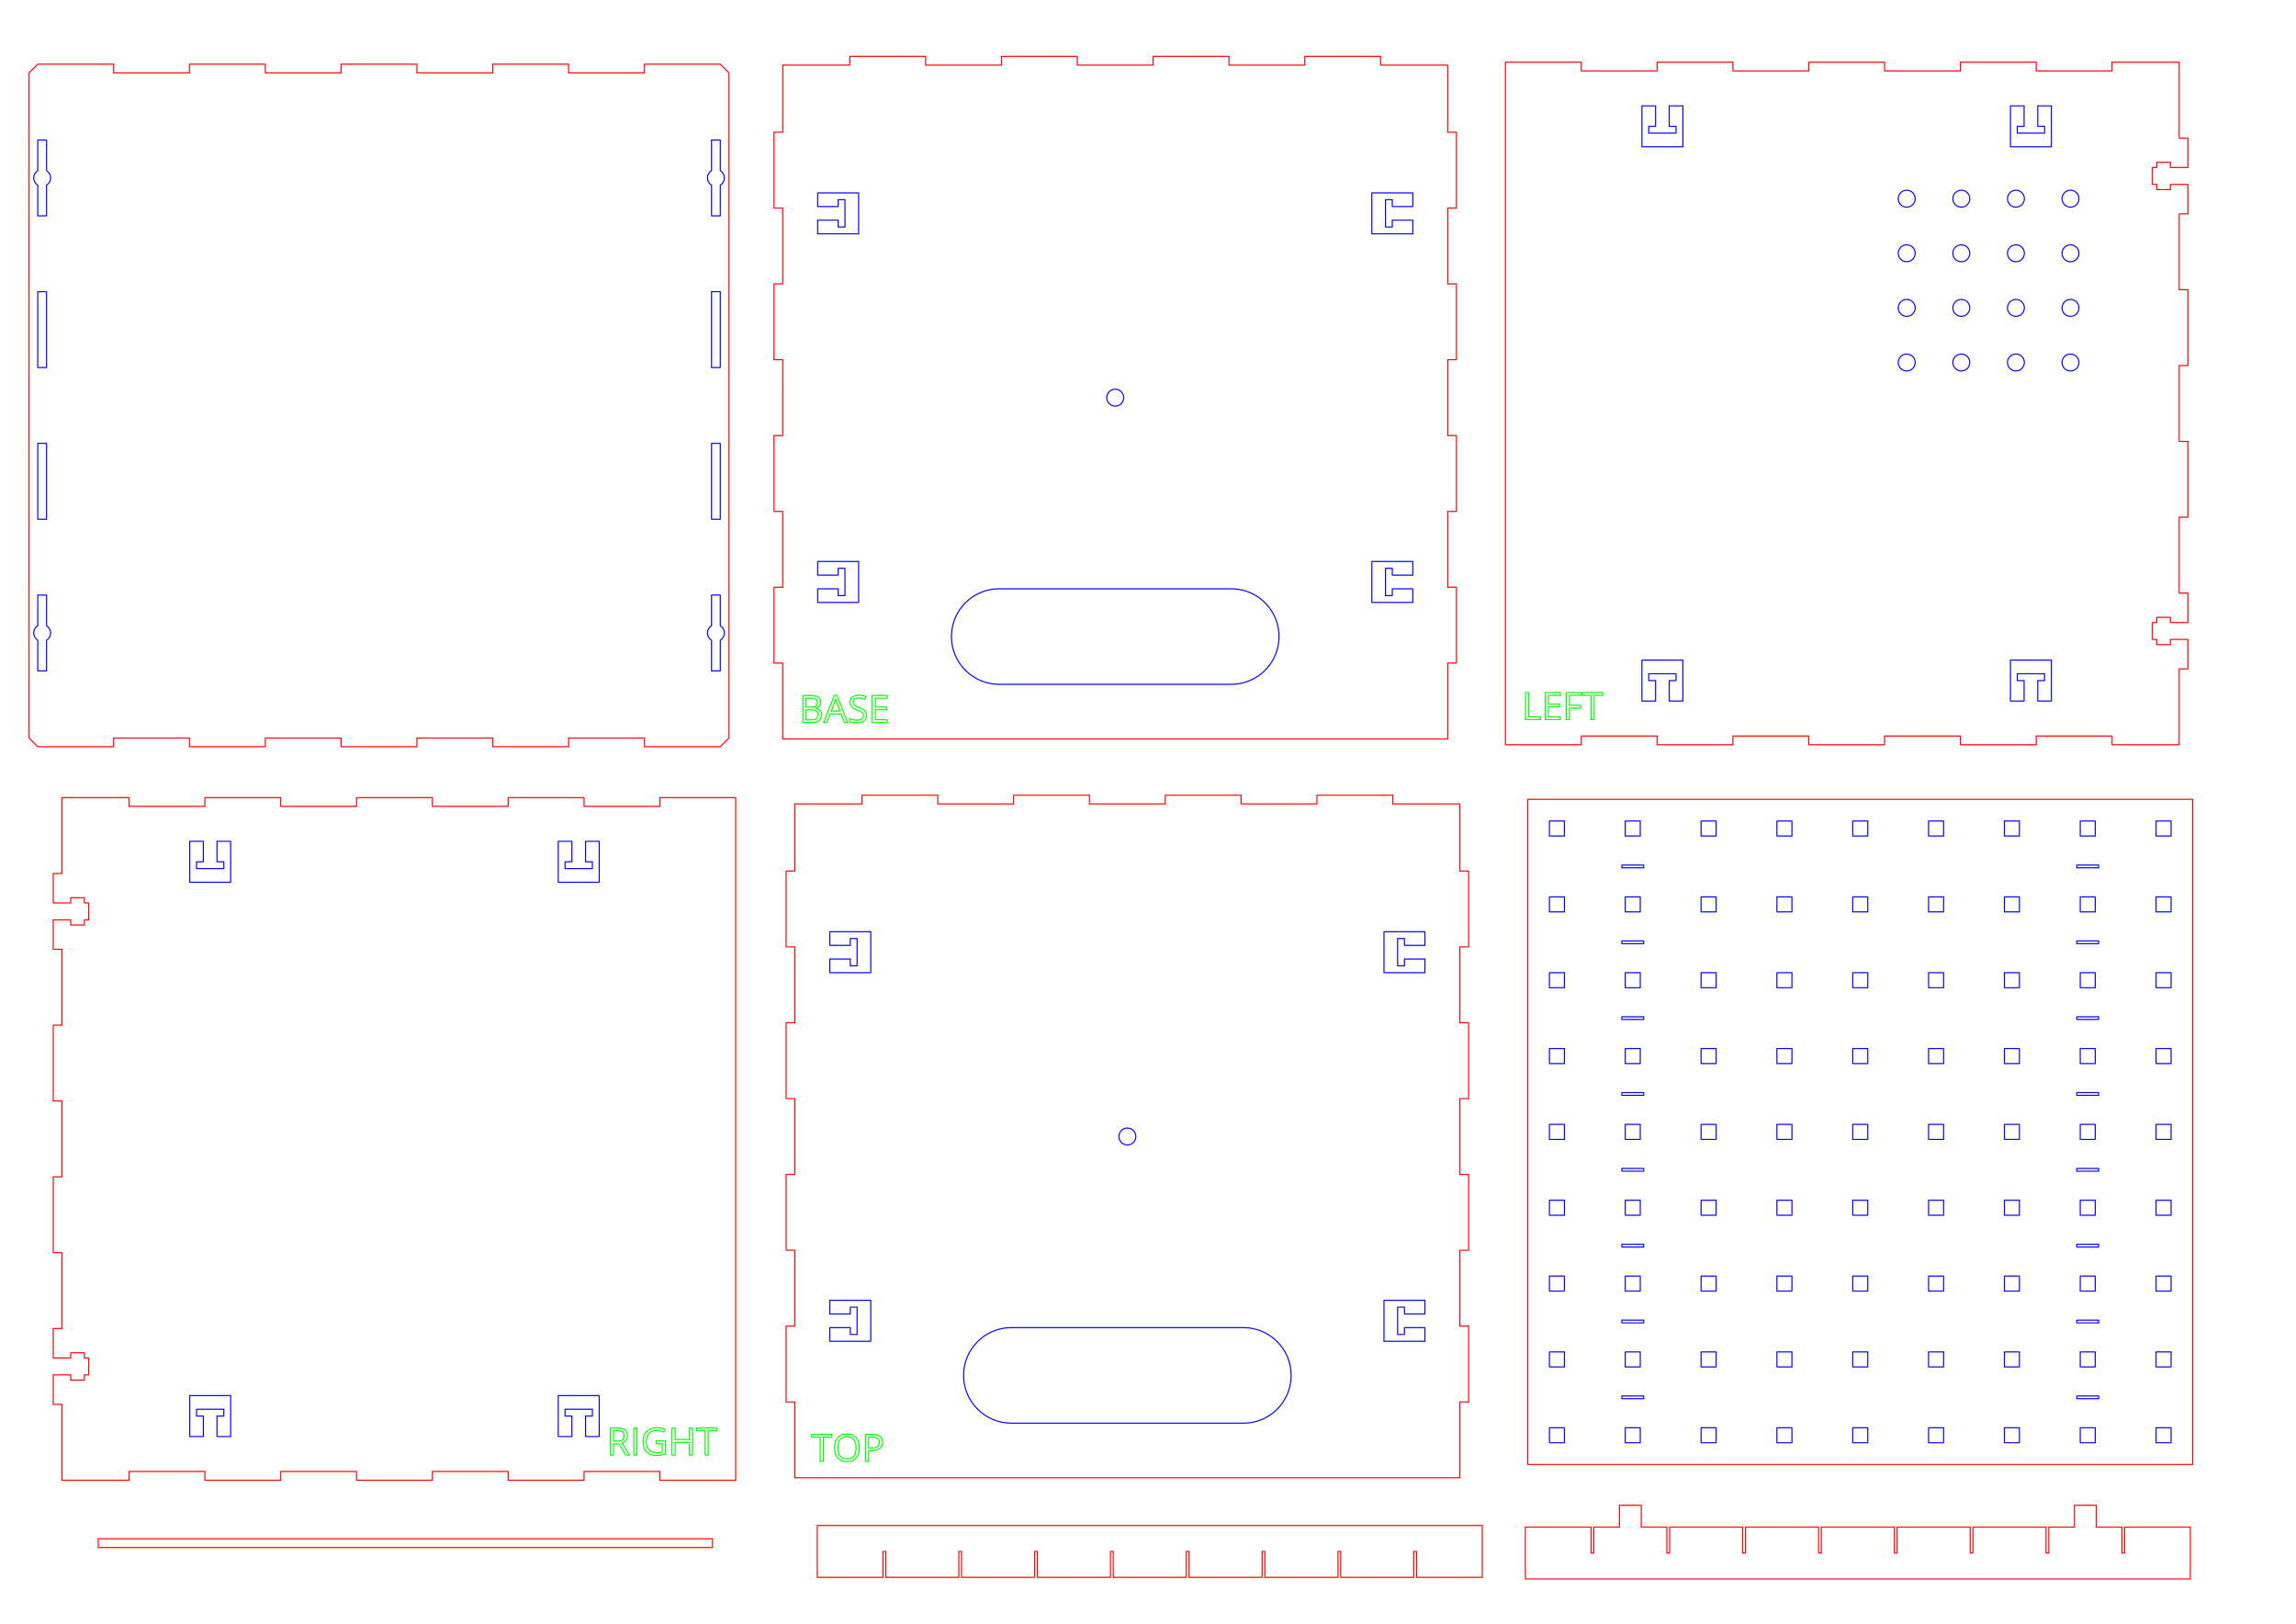 <?xml version="1.0" encoding="UTF-8" standalone="no"?>
<!-- Created with Inkscape (http://www.inkscape.org/) -->

<svg
   xmlns:dc="http://purl.org/dc/elements/1.1/"
   xmlns:cc="http://creativecommons.org/ns#"
   xmlns:rdf="http://www.w3.org/1999/02/22-rdf-syntax-ns#"
   xmlns:svg="http://www.w3.org/2000/svg"
   xmlns="http://www.w3.org/2000/svg"
   xmlns:sodipodi="http://sodipodi.sourceforge.net/DTD/sodipodi-0.dtd"
   xmlns:inkscape="http://www.inkscape.org/namespaces/inkscape"
   id="svg2"
   version="1.1"
   inkscape:version="0.48.4 r9939"
   width="2978.75"
   height="2106.25"
   xml:space="preserve"
   sodipodi:docname="target_boxes.svg"><defs
     id="defs6"><clipPath
       clipPathUnits="userSpaceOnUse"
       id="clipPath16"><path
         d="m 0,0 2383,0 0,1683 L 0,1683 0,0 z"
         id="path18" /></clipPath></defs><sodipodi:namedview
     pagecolor="#ffffff"
     bordercolor="#666666"
     borderopacity="1"
     objecttolerance="10"
     gridtolerance="10"
     guidetolerance="10"
     inkscape:pageopacity="0"
     inkscape:pageshadow="2"
     inkscape:window-width="1366"
     inkscape:window-height="768"
     id="namedview4"
     showgrid="false"
     inkscape:zoom="0.27014837"
     inkscape:cx="1489.375"
     inkscape:cy="1053.125"
     inkscape:window-x="0"
     inkscape:window-y="0"
     inkscape:window-maximized="1"
     inkscape:current-layer="g8096" /><g
     id="g10"
     inkscape:groupmode="layer"
     inkscape:label="made-invaders - Drawing 1"
     transform="matrix(1.25,0,0,-1.25,0,2106.25)"><g
       id="g7996"
       style="stroke:#0000ff"><path
         sodipodi:nodetypes="ccccccccccc"
         inkscape:connector-curvature="0"
         id="path32"
         style="fill:none;stroke:#0000ff;stroke-width:1.134;stroke-linecap:round;stroke-linejoin:round;stroke-miterlimit:10;stroke-opacity:1;stroke-dasharray:none"
         d="m 51.297,1495.834 c 2.504,4.155 1.165,9.553 -2.99,12.056 l 0,31.829 -9.067,0 0,-31.829 c -1.225,-0.738 -2.251,-1.764 -2.99,-2.99 -2.504,-4.155 -1.165,-9.553 2.99,-12.056 l 0,-31.829 9.067,0 0,31.829 c 1.225,0.738 2.251,1.764 2.99,2.99 z" /><path
         sodipodi:nodetypes="ccccccccccc"
         inkscape:connector-curvature="0"
         id="path44"
         style="fill:none;stroke:#0000ff;stroke-width:1.134;stroke-linecap:round;stroke-linejoin:round;stroke-miterlimit:10;stroke-opacity:1;stroke-dasharray:none"
         d="m 738.507,1067.497 9.067,0 0,-31.829 c 4.155,-2.504 5.493,-7.902 2.99,-12.056 -0.738,-1.225 -1.765,-2.251 -2.99,-2.99 l 0,-31.829 -9.067,0 0,31.829 c -4.155,2.504 -5.493,7.902 -2.99,12.056 0.738,1.225 1.765,2.251 2.99,2.99 z" /><path
         sodipodi:nodetypes="ccccc"
         inkscape:connector-curvature="0"
         id="path54"
         style="fill:none;stroke:#0000ff;stroke-width:1.134;stroke-linecap:round;stroke-linejoin:round;stroke-miterlimit:10;stroke-opacity:1;stroke-dasharray:none"
         d="m 747.574,1303.608 0,78.704 -9.067,0 0,-78.704 z" /><path
         sodipodi:nodetypes="ccccc"
         inkscape:connector-curvature="0"
         id="path60"
         style="fill:none;stroke:#0000ff;stroke-width:1.134;stroke-linecap:round;stroke-linejoin:round;stroke-miterlimit:10;stroke-opacity:1;stroke-dasharray:none"
         d="m 738.507,1146.201 9.067,0 0,78.704 -9.067,0 z" /><path
         sodipodi:nodetypes="ccccccccccccccccccccccccccccccccccccccccc"
         inkscape:connector-curvature="0"
         id="path136"
         style="fill:none;stroke:#ff0000;stroke-width:1.134;stroke-linecap:round;stroke-linejoin:round;stroke-miterlimit:10;stroke-opacity:1;stroke-dasharray:none"
         d="m 39.24,1618.423 78.704,0 0,-9.067 78.704,0 0,9.067 78.704,0 0,-9.067 78.704,0 0,9.067 78.704,0 0,-9.067 78.704,0 0,9.067 78.704,0 0,-9.067 78.704,0 0,9.067 78.704,0 9.067,-9.067 0,-690.2 -9.067,-9.067 -78.704,0 0,9.067 -78.704,0 0,-9.067 -78.704,0 0,9.067 -78.704,0 0,-9.067 -78.704,0 0,9.067 -78.704,0 0,-9.067 -78.704,0 0,9.067 -78.704,0 0,-9.067 -78.704,0 -9.067,9.067 0,690.2 z" /><path
         sodipodi:nodetypes="ccccc"
         inkscape:connector-curvature="0"
         id="path144"
         style="fill:none;stroke:#0000ff;stroke-width:1.134;stroke-linecap:round;stroke-linejoin:round;stroke-miterlimit:10;stroke-opacity:1;stroke-dasharray:none"
         d="m 39.24,1224.905 0,-78.704 9.067,0 0,78.704 z" /><path
         sodipodi:nodetypes="ccccc"
         inkscape:connector-curvature="0"
         id="path152"
         style="fill:none;stroke:#0000ff;stroke-width:1.134;stroke-linecap:round;stroke-linejoin:round;stroke-miterlimit:10;stroke-opacity:1;stroke-dasharray:none"
         d="m 39.24,1382.312 0,-78.704 9.067,0 0,78.704 z" /><path
         sodipodi:nodetypes="ccccccccccc"
         inkscape:connector-curvature="0"
         id="path156"
         style="fill:none;stroke:#0000ff;stroke-width:1.134;stroke-linecap:round;stroke-linejoin:round;stroke-miterlimit:10;stroke-opacity:1;stroke-dasharray:none"
         d="m 48.307,1067.497 -9.067,0 0,-31.829 c -4.155,-2.504 -5.493,-7.902 -2.99,-12.056 0.738,-1.225 1.765,-2.251 2.99,-2.99 l 0,-31.829 9.067,0 0,31.829 c 4.155,2.504 5.493,7.902 2.99,12.056 -0.738,1.225 -1.765,2.251 -2.99,2.99 z" /><path
         sodipodi:nodetypes="ccccccccccc"
         inkscape:connector-curvature="0"
         id="path180"
         style="fill:none;stroke:#0000ff;stroke-width:1.134;stroke-linecap:round;stroke-linejoin:round;stroke-miterlimit:10;stroke-opacity:1;stroke-dasharray:none"
         d="m 747.574,1539.719 -9.067,0 0,-31.829 c -4.155,-2.504 -5.493,-7.902 -2.99,-12.056 0.738,-1.225 1.765,-2.252 2.99,-2.99 l 0,-31.829 9.067,0 0,31.829 c 4.155,2.504 5.493,7.902 2.99,12.056 -0.738,1.225 -1.765,2.251 -2.99,2.99 z" /></g><g
       id="g8007"
       style="stroke:#0000ff"><path
         sodipodi:nodetypes="ccccccccccccc"
         inkscape:connector-curvature="0"
         id="path196"
         style="fill:none;stroke:#00ff00;stroke-width:1.134;stroke-linecap:round;stroke-linejoin:round;stroke-miterlimit:10;stroke-opacity:1;stroke-dasharray:none"
         d="m 920.922,938.105 0,-2.921 -15.661,0 0,28.094 15.661,0 0,-2.902 -12.396,0 0,-9.051 11.646,0 0,-2.884 -11.646,0 0,-10.336 z" /><path
         sodipodi:nodetypes="ccccccccc"
         inkscape:connector-curvature="0"
         id="path220"
         style="fill:none;stroke:#00ff00;stroke-width:1.134;stroke-linecap:round;stroke-linejoin:round;stroke-miterlimit:10;stroke-opacity:1;stroke-dasharray:none"
         d="m 879.799,935.184 -3.382,0 -3.499,8.934 -11.258,0 -3.456,-8.934 -3.308,0 11.105,28.21 2.748,0 z" /><path
         sodipodi:nodetypes="ccccccccccccccccccccccccccccccccccccccccccccccccc"
         inkscape:connector-curvature="0"
         id="path270"
         style="fill:none;stroke:#00ff00;stroke-width:1.134;stroke-linecap:round;stroke-linejoin:round;stroke-miterlimit:10;stroke-opacity:1;stroke-dasharray:none"
         d="m 892.789,938.05 1.767,0.85 1.334,1.693 0.32,1.759 -0.184,1.467 -0.403,0.922 -0.904,0.999 -1.057,0.723 -1.987,0.95 -2.191,0.837 -3.686,1.733 -1.913,1.59 -1.356,2.519 -0.326,2.495 0.765,3.221 1.673,1.947 3.227,1.549 3.232,0.372 4.48,-0.482 3.225,-1.055 -1.021,-2.841 -3.836,1.175 -2.928,0.282 -2.55,-0.349 -1.505,-0.764 -1.178,-1.518 -0.283,-1.574 0.169,-1.468 0.369,-0.924 0.835,-0.998 0.982,-0.715 1.857,-0.922 2.054,-0.796 4.086,-1.836 1.995,-1.546 1.339,-2.36 0.321,-2.325 -0.844,-3.642 -1.846,-2.144 -3.615,-1.676 -3.686,-0.402 -4.871,0.405 -2.815,0.886 0,3.148 2.037,-0.718 1.733,-0.432 2.268,-0.342 1.766,-0.082 z" /><path
         sodipodi:nodetypes="csccscc"
         inkscape:connector-curvature="0"
         id="path286"
         style="fill:none;stroke:#0000ff;stroke-width:1.134;stroke-linecap:round;stroke-linejoin:round;stroke-miterlimit:10;stroke-opacity:1;stroke-dasharray:none"
         d="m 1037.082,1074.017 c -27.384,0 -49.583,-22.199 -49.583,-49.583 0,-27.384 22.199,-49.583 49.583,-49.583 l 240.833,0 c 27.384,0 49.583,22.199 49.583,49.583 0,27.384 -22.199,49.583 -49.583,49.583 z" /><path
         sodipodi:nodetypes="ssscs"
         inkscape:connector-curvature="0"
         id="path294"
         style="fill:none;stroke:#0000ff;stroke-width:1.134;stroke-linecap:round;stroke-linejoin:round;stroke-miterlimit:10;stroke-opacity:1;stroke-dasharray:none"
         d="m 1157.498,1263.567 c 4.851,0 8.783,3.932 8.783,8.783 0,4.851 -3.932,8.783 -8.783,8.783 -4.851,0 -8.783,-3.933 -8.783,-8.783 0,-4.851 3.932,-8.783 8.783,-8.783 z" /><path
         sodipodi:nodetypes="ccccccccccccccccccccccccccccccccccccccccccccccccccccc"
         inkscape:connector-curvature="0"
         id="path350"
         style="fill:none;stroke:#ff0000;stroke-width:1.134;stroke-linecap:round;stroke-linejoin:round;stroke-miterlimit:10;stroke-opacity:1;stroke-dasharray:none"
         d="m 812.398,1311.702 -9.067,0 0,78.704 9.067,0 0,78.704 -9.067,0 0,78.704 9.067,0 0,69.637 69.637,0 0,9.067 78.704,0 0,-9.067 78.704,0 0,9.067 78.704,0 0,-9.067 78.704,0 0,9.067 78.704,0 0,-9.067 78.704,0 0,9.067 78.704,0 0,-9.067 69.637,0 0,-69.637 9.067,0 0,-78.704 -9.067,0 0,-78.704 9.067,0 0,-78.704 -9.067,0 0,-78.704 9.067,0 0,-78.704 -9.067,0 0,-78.704 9.067,0 0,-78.704 -9.067,0 0,-78.704 -690.2,0 0,78.704 -9.067,0 0,78.704 9.067,0 0,78.704 -9.067,0 0,78.704 9.067,0 z" /><path
         sodipodi:nodetypes="ccccccccccccc"
         inkscape:connector-curvature="0"
         id="path400"
         style="fill:none;stroke:#0000ff;stroke-width:1.134;stroke-linecap:round;stroke-linejoin:round;stroke-miterlimit:10;stroke-opacity:1;stroke-dasharray:none"
         d="m 869.915,1066.934 7.083,0 0,28.333 -7.083,0 0,-7.083 -21.25,0 0,14.167 42.5,0 0,-42.5 -42.5,0 0,14.167 21.25,0 z" /><path
         sodipodi:nodetypes="ccccccccccccc"
         inkscape:connector-curvature="0"
         id="path426"
         style="fill:none;stroke:#0000ff;stroke-width:1.134;stroke-linecap:round;stroke-linejoin:round;stroke-miterlimit:10;stroke-opacity:1;stroke-dasharray:none"
         d="m 848.665,1470.684 21.25,0 0,7.083 7.083,0 0,-28.333 -7.083,0 0,7.083 -21.25,0 0,-14.167 42.5,0 0,42.5 -42.5,0 z" /><path
         sodipodi:nodetypes="ccccccccccccc"
         inkscape:connector-curvature="0"
         id="path466"
         style="fill:none;stroke:#0000ff;stroke-width:1.134;stroke-linecap:round;stroke-linejoin:round;stroke-miterlimit:10;stroke-opacity:1;stroke-dasharray:none"
         d="m 1423.832,1102.351 0,-42.5 42.5,0 0,14.167 -21.25,0 0,-7.083 -7.083,0 0,28.333 7.083,0 0,-7.083 21.25,0 0,14.167 z" /><path
         sodipodi:nodetypes="ccccccccccccc"
         inkscape:connector-curvature="0"
         id="path482"
         style="fill:none;stroke:#0000ff;stroke-width:1.134;stroke-linecap:round;stroke-linejoin:round;stroke-miterlimit:10;stroke-opacity:1;stroke-dasharray:none"
         d="m 1437.998,1449.434 0,28.333 7.083,0 0,-7.083 21.25,0 0,14.167 -42.5,0 0,-42.5 42.5,0 0,14.167 -21.25,0 0,-7.083 z" /><path
         sodipodi:nodetypes="ccccccccccccccccccccc"
         inkscape:connector-curvature="0"
         id="path504"
         style="fill:none;stroke:#00ff00;stroke-width:1.134;stroke-linecap:round;stroke-linejoin:round;stroke-miterlimit:10;stroke-opacity:1;stroke-dasharray:none"
         d="m 846.326,949.904 3.083,-0.969 2.079,-1.68 0.929,-1.819 0.31,-2.259 -0.798,-3.698 -1.747,-2.18 -3.487,-1.706 -3.633,-0.409 -9.801,0 0,28.094 7.938,0 5.291,-0.524 2.798,-1.148 2.016,-2.481 0.484,-2.801 -0.437,-2.527 -0.956,-1.599 -1.962,-1.459 -2.106,-0.643 z" /><path
         sodipodi:nodetypes="cccccccc"
         inkscape:connector-curvature="0"
         id="path518"
         style="fill:none;stroke:#00ff00;stroke-width:1.134;stroke-linecap:round;stroke-linejoin:round;stroke-miterlimit:10;stroke-opacity:1;stroke-dasharray:none"
         d="m 862.817,947.057 9.088,0 -3.271,8.707 -0.721,2.086 -0.583,1.966 -0.589,-2.18 -0.622,-1.872 z" /><path
         sodipodi:nodetypes="cccccccccccc"
         inkscape:connector-curvature="0"
         id="path532"
         style="fill:none;stroke:#00ff00;stroke-width:1.134;stroke-linecap:round;stroke-linejoin:round;stroke-miterlimit:10;stroke-opacity:1;stroke-dasharray:none"
         d="m 848.895,941.227 0.333,2.183 -0.551,2.493 -1.207,1.35 -2.544,0.992 -2.805,0.238 -5.595,0 0,-10.514 5.866,0 3.281,0.413 1.838,0.903 z" /><path
         sodipodi:nodetypes="cccccccccccc"
         inkscape:connector-curvature="0"
         id="path546"
         style="fill:none;stroke:#00ff00;stroke-width:1.134;stroke-linecap:round;stroke-linejoin:round;stroke-miterlimit:10;stroke-opacity:1;stroke-dasharray:none"
         d="m 847.874,958.228 -1.161,1.176 -2.52,0.843 -2.86,0.202 -4.808,0 0,-9.198 5.38,0 3.268,0.34 1.713,0.745 1.225,1.681 0.294,1.974 z" /></g><g
       id="g8023"
       style="stroke:#0000ff"><path
         sodipodi:nodetypes="ccccccc"
         inkscape:connector-curvature="0"
         id="path560"
         style="fill:none;stroke:#00ff00;stroke-width:1.134;stroke-linecap:round;stroke-linejoin:round;stroke-miterlimit:10;stroke-opacity:1;stroke-dasharray:none"
         d="m 1586.606,941.185 12.396,0 0,-2.958 -15.661,0 0,28.094 3.265,0 z" /><path
         sodipodi:nodetypes="ccccccccc"
         inkscape:connector-curvature="0"
         id="path578"
         style="fill:none;stroke:#00ff00;stroke-width:1.134;stroke-linecap:round;stroke-linejoin:round;stroke-miterlimit:10;stroke-opacity:1;stroke-dasharray:none"
         d="m 1651.34,963.419 -8.897,0 0,2.902 21.059,0 0,-2.902 -8.897,0 0,-25.191 -3.265,0 z" /><path
         sodipodi:nodetypes="ccccccccccc"
         inkscape:connector-curvature="0"
         id="path598"
         style="fill:none;stroke:#00ff00;stroke-width:1.134;stroke-linecap:round;stroke-linejoin:round;stroke-miterlimit:10;stroke-opacity:1;stroke-dasharray:none"
         d="m 1625.65,966.321 15.661,0 0,-2.902 -12.396,0 0,-10.281 11.646,0 0,-2.902 -11.646,0 0,-12.008 -3.265,0 z" /><path
         sodipodi:nodetypes="ccccccccccccc"
         inkscape:connector-curvature="0"
         id="path622"
         style="fill:none;stroke:#00ff00;stroke-width:1.134;stroke-linecap:round;stroke-linejoin:round;stroke-miterlimit:10;stroke-opacity:1;stroke-dasharray:none"
         d="m 1603.767,966.321 15.661,0 0,-2.902 -12.396,0 0,-9.051 11.646,0 0,-2.884 -11.646,0 0,-10.336 12.396,0 0,-2.921 -15.661,0 z" /><path
         sodipodi:nodetypes="ccccccccccccccccccccccccccccccccccccccccccccccccccccccccccccccccccccccccccccc"
         inkscape:connector-curvature="0"
         id="path650"
         style="fill:none;stroke:#ff0000;stroke-width:1.134;stroke-linecap:round;stroke-linejoin:round;stroke-miterlimit:10;stroke-opacity:1;stroke-dasharray:none"
         d="m 2238.513,1493.655 0,-5.383 14.167,0 0,5.383 18.133,0 0,-30.569 -9.067,0 0,-78.704 9.067,0 0,-78.704 -9.067,0 0,-78.704 9.067,0 0,-78.704 -9.067,0 0,-78.704 9.067,0 0,-30.569 -18.133,0 0,5.383 -14.167,0 0,-5.383 -4.533,0 0,-17.567 4.533,0 0,-5.383 14.167,0 0,5.383 18.133,0 0,-30.569 -9.067,0 0,-78.704 -69.637,0 0,9.067 -78.704,0 0,-9.067 -78.704,0 0,9.067 -78.704,0 0,-9.067 -78.704,0 0,9.067 -78.704,0 0,-9.067 -78.704,0 0,9.067 -78.704,0 0,-9.067 -78.704,0 0,708.333 78.704,0 0,-9.067 78.704,0 0,9.067 78.704,0 0,-9.067 78.704,0 0,9.067 78.704,0 0,-9.067 78.704,0 0,9.067 78.704,0 0,-9.067 78.704,0 0,9.067 69.637,0 0,-78.704 9.067,0 0,-30.569 -18.133,0 0,5.383 -14.167,0 0,-5.383 -4.533,0 0,-17.567 z" /><path
         sodipodi:nodetypes="ccccccccccccc"
         inkscape:connector-curvature="0"
         id="path784"
         style="fill:none;stroke:#0000ff;stroke-width:1.134;stroke-linecap:round;stroke-linejoin:round;stroke-miterlimit:10;stroke-opacity:1;stroke-dasharray:none"
         d="m 2100.813,957.494 0,21.25 -7.083,0 0,7.083 28.333,0 0,-7.083 -7.083,0 0,-21.25 14.167,0 0,42.5 -42.5,0 0,-42.5 z" /><path
         sodipodi:nodetypes="ccccccccccccc"
         inkscape:connector-curvature="0"
         id="path820"
         style="fill:none;stroke:#0000ff;stroke-width:1.134;stroke-linecap:round;stroke-linejoin:round;stroke-miterlimit:10;stroke-opacity:1;stroke-dasharray:none"
         d="m 1732.479,957.494 0,21.25 7.083,0 0,7.083 -28.333,0 0,-7.083 7.083,0 0,-21.25 -14.167,0 0,42.5 42.5,0 0,-42.5 z" /><path
         sodipodi:nodetypes="ccccccccccccc"
         inkscape:connector-curvature="0"
         id="path848"
         style="fill:none;stroke:#0000ff;stroke-width:1.134;stroke-linecap:round;stroke-linejoin:round;stroke-miterlimit:10;stroke-opacity:1;stroke-dasharray:none"
         d="m 1704.146,1575.161 0,-42.5 42.5,0 0,42.5 -14.167,0 0,-21.25 7.083,0 0,-7.083 -28.333,0 0,7.083 7.083,0 0,21.25 z" /><path
         sodipodi:nodetypes="ccccccccccccc"
         inkscape:connector-curvature="0"
         id="path868"
         style="fill:none;stroke:#0000ff;stroke-width:1.134;stroke-linecap:round;stroke-linejoin:round;stroke-miterlimit:10;stroke-opacity:1;stroke-dasharray:none"
         d="m 2086.646,1575.161 0,-42.5 42.5,0 0,42.5 -14.167,0 0,-21.25 7.083,0 0,-7.083 -28.333,0 0,7.083 7.083,0 0,21.25 z" /><path
         sodipodi:nodetypes="ssscs"
         inkscape:connector-curvature="0"
         id="path876"
         style="fill:none;stroke:#0000ff;stroke-width:1.134;stroke-linecap:round;stroke-linejoin:round;stroke-miterlimit:10;stroke-opacity:1;stroke-dasharray:none"
         d="m 1978.979,1413.377 c 4.851,0 8.783,3.933 8.783,8.783 0,4.851 -3.933,8.783 -8.783,8.783 -4.851,0 -8.783,-3.932 -8.783,-8.783 0,-4.851 3.932,-8.783 8.783,-8.783 z" /><path
         sodipodi:nodetypes="ssscs"
         inkscape:connector-curvature="0"
         id="path878"
         style="fill:none;stroke:#0000ff;stroke-width:1.134;stroke-linecap:round;stroke-linejoin:round;stroke-miterlimit:10;stroke-opacity:1;stroke-dasharray:none"
         d="m 2148.979,1413.377 c 4.851,0 8.783,3.933 8.783,8.783 0,4.851 -3.933,8.783 -8.783,8.783 -4.851,0 -8.783,-3.932 -8.783,-8.783 0,-4.851 3.932,-8.783 8.783,-8.783 z" /><path
         sodipodi:nodetypes="ssscs"
         inkscape:connector-curvature="0"
         id="path880"
         style="fill:none;stroke:#0000ff;stroke-width:1.134;stroke-linecap:round;stroke-linejoin:round;stroke-miterlimit:10;stroke-opacity:1;stroke-dasharray:none"
         d="m 2148.979,1356.711 c 4.851,0 8.783,3.932 8.783,8.783 0,4.851 -3.933,8.783 -8.783,8.783 -4.851,0 -8.783,-3.932 -8.783,-8.783 0,-4.851 3.932,-8.783 8.783,-8.783 z" /><path
         sodipodi:nodetypes="ssscs"
         inkscape:connector-curvature="0"
         id="path882"
         style="fill:none;stroke:#0000ff;stroke-width:1.134;stroke-linecap:round;stroke-linejoin:round;stroke-miterlimit:10;stroke-opacity:1;stroke-dasharray:none"
         d="m 1978.979,1300.044 c 4.851,0 8.783,3.932 8.783,8.783 0,4.851 -3.933,8.783 -8.783,8.783 -4.851,0 -8.783,-3.933 -8.783,-8.783 0,-4.851 3.932,-8.783 8.783,-8.783 z" /><path
         sodipodi:nodetypes="ssscs"
         inkscape:connector-curvature="0"
         id="path884"
         style="fill:none;stroke:#0000ff;stroke-width:1.134;stroke-linecap:round;stroke-linejoin:round;stroke-miterlimit:10;stroke-opacity:1;stroke-dasharray:none"
         d="m 2035.646,1300.044 c 4.851,0 8.783,3.932 8.783,8.783 0,4.851 -3.932,8.783 -8.783,8.783 -4.851,0 -8.783,-3.933 -8.783,-8.783 0,-4.851 3.932,-8.783 8.783,-8.783 z" /><path
         sodipodi:nodetypes="ssscs"
         inkscape:connector-curvature="0"
         id="path886"
         style="fill:none;stroke:#0000ff;stroke-width:1.134;stroke-linecap:round;stroke-linejoin:round;stroke-miterlimit:10;stroke-opacity:1;stroke-dasharray:none"
         d="m 2092.313,1300.044 c 4.851,0 8.783,3.932 8.783,8.783 0,4.851 -3.932,8.783 -8.783,8.783 -4.851,0 -8.783,-3.933 -8.783,-8.783 0,-4.851 3.933,-8.783 8.783,-8.783 z" /><path
         sodipodi:nodetypes="ssscs"
         inkscape:connector-curvature="0"
         id="path888"
         style="fill:none;stroke:#0000ff;stroke-width:1.134;stroke-linecap:round;stroke-linejoin:round;stroke-miterlimit:10;stroke-opacity:1;stroke-dasharray:none"
         d="m 2148.979,1300.044 c 4.851,0 8.783,3.932 8.783,8.783 0,4.851 -3.933,8.783 -8.783,8.783 -4.851,0 -8.783,-3.933 -8.783,-8.783 0,-4.851 3.932,-8.783 8.783,-8.783 z" /><path
         sodipodi:nodetypes="ssscs"
         inkscape:connector-curvature="0"
         id="path890"
         style="fill:none;stroke:#0000ff;stroke-width:1.134;stroke-linecap:round;stroke-linejoin:round;stroke-miterlimit:10;stroke-opacity:1;stroke-dasharray:none"
         d="m 1978.979,1470.044 c 4.851,0 8.783,3.932 8.783,8.783 0,4.851 -3.933,8.783 -8.783,8.783 -4.851,0 -8.783,-3.933 -8.783,-8.783 0,-4.851 3.932,-8.783 8.783,-8.783 z" /><path
         sodipodi:nodetypes="ssscs"
         inkscape:connector-curvature="0"
         id="path892"
         style="fill:none;stroke:#0000ff;stroke-width:1.134;stroke-linecap:round;stroke-linejoin:round;stroke-miterlimit:10;stroke-opacity:1;stroke-dasharray:none"
         d="m 2092.313,1470.044 c 4.851,0 8.783,3.932 8.783,8.783 0,4.851 -3.932,8.783 -8.783,8.783 -4.851,0 -8.783,-3.933 -8.783,-8.783 0,-4.851 3.933,-8.783 8.783,-8.783 z" /><path
         sodipodi:nodetypes="ssscs"
         inkscape:connector-curvature="0"
         id="path894"
         style="fill:none;stroke:#0000ff;stroke-width:1.134;stroke-linecap:round;stroke-linejoin:round;stroke-miterlimit:10;stroke-opacity:1;stroke-dasharray:none"
         d="m 2092.313,1413.377 c 4.851,0 8.783,3.933 8.783,8.783 0,4.851 -3.932,8.783 -8.783,8.783 -4.851,0 -8.783,-3.932 -8.783,-8.783 0,-4.851 3.933,-8.783 8.783,-8.783 z" /><path
         sodipodi:nodetypes="ssscs"
         inkscape:connector-curvature="0"
         id="path896"
         style="fill:none;stroke:#0000ff;stroke-width:1.134;stroke-linecap:round;stroke-linejoin:round;stroke-miterlimit:10;stroke-opacity:1;stroke-dasharray:none"
         d="m 2092.313,1356.711 c 4.851,0 8.783,3.932 8.783,8.783 0,4.851 -3.932,8.783 -8.783,8.783 -4.851,0 -8.783,-3.932 -8.783,-8.783 0,-4.851 3.933,-8.783 8.783,-8.783 z" /><path
         sodipodi:nodetypes="ssscs"
         inkscape:connector-curvature="0"
         id="path898"
         style="fill:none;stroke:#0000ff;stroke-width:1.134;stroke-linecap:round;stroke-linejoin:round;stroke-miterlimit:10;stroke-opacity:1;stroke-dasharray:none"
         d="m 2148.979,1470.044 c 4.851,0 8.783,3.932 8.783,8.783 0,4.851 -3.933,8.783 -8.783,8.783 -4.851,0 -8.783,-3.933 -8.783,-8.783 0,-4.851 3.932,-8.783 8.783,-8.783 z" /><path
         sodipodi:nodetypes="ssscs"
         inkscape:connector-curvature="0"
         id="path900"
         style="fill:none;stroke:#0000ff;stroke-width:1.134;stroke-linecap:round;stroke-linejoin:round;stroke-miterlimit:10;stroke-opacity:1;stroke-dasharray:none"
         d="m 1978.979,1356.711 c 4.851,0 8.783,3.932 8.783,8.783 0,4.851 -3.933,8.783 -8.783,8.783 -4.851,0 -8.783,-3.932 -8.783,-8.783 0,-4.851 3.932,-8.783 8.783,-8.783 z" /><path
         sodipodi:nodetypes="ssscs"
         inkscape:connector-curvature="0"
         id="path902"
         style="fill:none;stroke:#0000ff;stroke-width:1.134;stroke-linecap:round;stroke-linejoin:round;stroke-miterlimit:10;stroke-opacity:1;stroke-dasharray:none"
         d="m 2035.646,1470.044 c 4.851,0 8.783,3.932 8.783,8.783 0,4.851 -3.932,8.783 -8.783,8.783 -4.851,0 -8.783,-3.933 -8.783,-8.783 0,-4.851 3.932,-8.783 8.783,-8.783 z" /><path
         sodipodi:nodetypes="ssscs"
         inkscape:connector-curvature="0"
         id="path904"
         style="fill:none;stroke:#0000ff;stroke-width:1.134;stroke-linecap:round;stroke-linejoin:round;stroke-miterlimit:10;stroke-opacity:1;stroke-dasharray:none"
         d="m 2035.646,1413.377 c 4.851,0 8.783,3.933 8.783,8.783 0,4.851 -3.932,8.783 -8.783,8.783 -4.851,0 -8.783,-3.932 -8.783,-8.783 0,-4.851 3.932,-8.783 8.783,-8.783 z" /><path
         sodipodi:nodetypes="ssscs"
         inkscape:connector-curvature="0"
         id="path906"
         style="fill:none;stroke:#0000ff;stroke-width:1.134;stroke-linecap:round;stroke-linejoin:round;stroke-miterlimit:10;stroke-opacity:1;stroke-dasharray:none"
         d="m 2035.646,1356.711 c 4.851,0 8.783,3.932 8.783,8.783 0,4.851 -3.932,8.783 -8.783,8.783 -4.851,0 -8.783,-3.932 -8.783,-8.783 0,-4.851 3.932,-8.783 8.783,-8.783 z" /></g><g
       id="g8050"
       style="stroke:#0000ff"><path
         sodipodi:nodetypes="ccccc"
         inkscape:connector-curvature="0"
         id="path908"
         style="fill:none;stroke:#00ff00;stroke-width:1.134;stroke-linecap:round;stroke-linejoin:round;stroke-miterlimit:10;stroke-opacity:1;stroke-dasharray:none"
         d="m 661.098,175.027 -3.265,0 0,28.094 3.265,0 z" /><path
         sodipodi:nodetypes="ccccccccccccccccc"
         inkscape:connector-curvature="0"
         id="path930"
         style="fill:none;stroke:#00ff00;stroke-width:1.134;stroke-linecap:round;stroke-linejoin:round;stroke-miterlimit:10;stroke-opacity:1;stroke-dasharray:none"
         d="m 633.509,203.121 7.704,0 4.944,-0.621 2.696,-1.359 1.991,-2.844 0.478,-3.114 -0.443,-2.837 -1.329,-2.271 -1.666,-1.387 -2.213,-1.038 7.631,-12.623 -3.861,0 -6.8,11.683 -5.866,0 0,-11.683 -3.265,0 z" /><path
         sodipodi:nodetypes="ccccccccccccc"
         inkscape:connector-curvature="0"
         id="path958"
         style="fill:none;stroke:#0000ff;stroke-width:1.134;stroke-linecap:round;stroke-linejoin:round;stroke-miterlimit:10;stroke-opacity:1;stroke-dasharray:none"
         d="m 211.078,811.961 -14.167,0 0,-42.5 42.5,0 0,42.5 -14.167,0 0,-21.25 7.083,0 0,-7.083 -28.333,0 0,7.083 7.083,0 z" /><path
         sodipodi:nodetypes="ccccccccccccc"
         inkscape:connector-curvature="0"
         id="path962"
         style="fill:none;stroke:#0000ff;stroke-width:1.134;stroke-linecap:round;stroke-linejoin:round;stroke-miterlimit:10;stroke-opacity:1;stroke-dasharray:none"
         d="m 607.745,811.961 0,-21.25 7.083,0 0,-7.083 -28.333,0 0,7.083 7.083,0 0,21.25 -14.167,0 0,-42.5 42.5,0 0,42.5 z" /><path
         sodipodi:nodetypes="ccccccccccccc"
         inkscape:connector-curvature="0"
         id="path1006"
         style="fill:none;stroke:#0000ff;stroke-width:1.134;stroke-linecap:round;stroke-linejoin:round;stroke-miterlimit:10;stroke-opacity:1;stroke-dasharray:none"
         d="m 239.411,194.294 0,42.5 -42.5,0 0,-42.5 14.167,0 0,21.25 -7.083,0 0,7.083 28.333,0 0,-7.083 -7.083,0 0,-21.25 z" /><path
         sodipodi:nodetypes="ccccccccccccc"
         inkscape:connector-curvature="0"
         id="path1018"
         style="fill:none;stroke:#0000ff;stroke-width:1.134;stroke-linecap:round;stroke-linejoin:round;stroke-miterlimit:10;stroke-opacity:1;stroke-dasharray:none"
         d="m 607.745,215.544 7.083,0 0,7.083 -28.333,0 0,-7.083 7.083,0 0,-21.25 -14.167,0 0,42.5 42.5,0 0,-42.5 -14.167,0 z" /><path
         sodipodi:nodetypes="ccccccccccccccccccccccccccccccccccccccccccccccccccccccccccccccccccccccccccccc"
         inkscape:connector-curvature="0"
         id="path1060"
         style="fill:none;stroke:#ff0000;stroke-width:1.134;stroke-linecap:round;stroke-linejoin:round;stroke-miterlimit:10;stroke-opacity:1;stroke-dasharray:none"
         d="m 606.171,158.027 78.704,0 0,-9.067 78.704,0 0,708.333 -78.704,0 0,-9.067 -78.704,0 0,9.067 -78.704,0 0,-9.067 -78.704,0 0,9.067 -78.704,0 0,-9.067 -78.704,0 0,9.067 -78.704,0 0,-9.067 -78.704,0 0,9.067 -69.637,0 0,-78.704 -9.067,0 0,-30.569 18.133,0 0,5.383 14.167,0 0,-5.383 4.533,0 0,-17.567 -4.533,0 0,-5.383 -14.167,0 0,5.383 -18.133,0 0,-30.569 9.067,0 0,-78.704 -9.067,0 0,-78.704 9.067,0 0,-78.704 -9.067,0 0,-78.704 9.067,0 0,-78.704 -9.067,0 0,-30.569 18.133,0 0,5.383 14.167,0 0,-5.383 4.533,0 0,-17.567 -4.533,0 0,-5.383 -14.167,0 0,5.383 -18.133,0 0,-30.569 9.067,0 0,-78.704 69.637,0 0,9.067 78.704,0 0,-9.067 78.704,0 0,9.067 78.704,0 0,-9.067 78.704,0 0,9.067 78.704,0 0,-9.067 78.704,0 z" /><path
         sodipodi:nodetypes="ccccccccccccccccccccccccccccccccccccccccc"
         inkscape:connector-curvature="0"
         id="path1214"
         style="fill:none;stroke:#00ff00;stroke-width:1.134;stroke-linecap:round;stroke-linejoin:round;stroke-miterlimit:10;stroke-opacity:1;stroke-dasharray:none"
         d="m 677.48,174.938 -2.907,0.893 -3.674,2.606 -1.712,2.365 -1.154,2.841 -0.688,5.428 0.551,4.569 1.207,3.111 2.455,3.202 2.609,1.83 4.055,1.401 3.683,0.336 4.846,-0.517 3.534,-1.131 -1.267,-2.884 -4.172,1.299 -3.151,0.312 -2.696,-0.239 -2.344,-0.718 -2.972,-2.095 -1.389,-1.895 -0.937,-2.267 -0.558,-4.314 0.218,-2.97 0.653,-2.539 1.906,-3.119 1.759,-1.415 2.167,-0.955 4.23,-0.569 3.229,0.212 2.477,0.464 0,8.645 -6.278,0 0,2.921 9.549,0 0,-13.662 -2.523,-0.69 -2.015,-0.389 -2.812,-0.295 -2.531,-0.071 z" /><path
         sodipodi:nodetypes="ccccccccccccc"
         inkscape:connector-curvature="0"
         id="path1236"
         style="fill:none;stroke:#00ff00;stroke-width:1.134;stroke-linecap:round;stroke-linejoin:round;stroke-miterlimit:10;stroke-opacity:1;stroke-dasharray:none"
         d="m 697.45,203.121 3.265,0 0,-11.953 14.8,0 0,11.953 3.265,0 0,-28.094 -3.265,0 0,13.22 -14.8,0 0,-13.22 -3.265,0 z" /><path
         sodipodi:nodetypes="ccccccccc"
         inkscape:connector-curvature="0"
         id="path1264"
         style="fill:none;stroke:#00ff00;stroke-width:1.134;stroke-linecap:round;stroke-linejoin:round;stroke-miterlimit:10;stroke-opacity:1;stroke-dasharray:none"
         d="m 735.129,175.027 -3.265,0 0,25.191 -8.897,0 0,2.902 21.059,0 0,-2.902 -8.897,0 z" /><path
         sodipodi:nodetypes="cccccccccccc"
         inkscape:connector-curvature="0"
         id="path1270"
         style="fill:none;stroke:#00ff00;stroke-width:1.134;stroke-linecap:round;stroke-linejoin:round;stroke-miterlimit:10;stroke-opacity:1;stroke-dasharray:none"
         d="m 647.425,197.643 -1.127,1.383 -2.463,0.992 -2.812,0.238 -4.249,0 0,-10.742 4.482,0 3.293,0.431 1.777,0.943 1.302,1.97 0.312,2.153 z" /></g><g
       id="g8063"
       style="stroke:#0000ff"><path
         sodipodi:nodetypes="ccccccccc"
         inkscape:connector-curvature="0"
         id="path1288"
         style="fill:none;stroke:#00ff00;stroke-width:1.134;stroke-linecap:round;stroke-linejoin:round;stroke-miterlimit:10;stroke-opacity:1;stroke-dasharray:none"
         d="m 842.337,193.671 0,2.902 21.059,0 0,-2.902 -8.897,0 0,-25.191 -3.265,0 0,25.191 z" /><path
         sodipodi:nodetypes="cccccccccccccc"
         inkscape:connector-curvature="0"
         id="path1308"
         style="fill:none;stroke:#00ff00;stroke-width:1.134;stroke-linecap:round;stroke-linejoin:round;stroke-miterlimit:10;stroke-opacity:1;stroke-dasharray:none"
         d="m 915.171,184.228 -1.998,-2.402 -4.047,-1.852 -4.282,-0.445 -3.308,0 0,-11.049 -3.265,0 0,28.094 7.286,0 5.07,-0.642 3.419,-1.925 1.528,-2.413 0.509,-3.205 z" /><path
         sodipodi:nodetypes="csccscc"
         inkscape:connector-curvature="0"
         id="path1316"
         style="fill:none;stroke:#0000ff;stroke-width:1.134;stroke-linecap:round;stroke-linejoin:round;stroke-miterlimit:10;stroke-opacity:1;stroke-dasharray:none"
         d="m 1049.676,208.146 c -27.384,0 -49.583,22.199 -49.583,49.583 0,27.384 22.199,49.583 49.583,49.583 l 240.833,0 c 27.384,0 49.583,-22.199 49.583,-49.583 0,-27.384 -22.199,-49.583 -49.583,-49.583 z" /><path
         sodipodi:nodetypes="ssscs"
         inkscape:connector-curvature="0"
         id="path1320"
         style="fill:none;stroke:#0000ff;stroke-width:1.134;stroke-linecap:round;stroke-linejoin:round;stroke-miterlimit:10;stroke-opacity:1;stroke-dasharray:none"
         d="m 1170.092,496.863 c 4.851,0 8.783,3.932 8.783,8.783 0,4.851 -3.932,8.783 -8.783,8.783 -4.851,0 -8.783,-3.932 -8.783,-8.783 0,-4.851 3.933,-8.783 8.783,-8.783 z" /><path
         sodipodi:nodetypes="ccccccccccccccccccccccccccccccccccccccccccccccccccccc"
         inkscape:connector-curvature="0"
         id="path1370"
         style="fill:none;stroke:#ff0000;stroke-width:1.134;stroke-linecap:round;stroke-linejoin:round;stroke-miterlimit:10;stroke-opacity:1;stroke-dasharray:none"
         d="m 1130.74,859.813 0,-9.067 78.704,0 0,9.067 78.704,0 0,-9.067 78.704,0 0,9.067 78.704,0 0,-9.067 69.637,0 0,-69.637 9.067,0 0,-78.704 -9.067,0 0,-78.704 9.067,0 0,-78.704 -9.067,0 0,-78.704 9.067,0 0,-78.704 -9.067,0 0,-78.704 9.067,0 0,-78.704 -9.067,0 0,-78.704 -690.2,0 0,78.704 -9.067,0 0,78.704 9.067,0 0,78.704 -9.067,0 0,78.704 9.067,0 0,78.704 -9.067,0 0,78.704 9.067,0 0,78.704 -9.067,0 0,78.704 9.067,0 0,69.637 69.637,0 0,9.067 78.704,0 0,-9.067 78.704,0 0,9.067 z" /><path
         sodipodi:nodetypes="ccccccccccccc"
         inkscape:connector-curvature="0"
         id="path1432"
         style="fill:none;stroke:#0000ff;stroke-width:1.134;stroke-linecap:round;stroke-linejoin:round;stroke-miterlimit:10;stroke-opacity:1;stroke-dasharray:none"
         d="m 889.592,711.063 0,-28.333 -7.083,0 0,7.083 -21.25,0 0,-14.167 42.5,0 0,42.5 -42.5,0 0,-14.167 21.25,0 0,7.083 z" /><path
         sodipodi:nodetypes="ccccccccccccc"
         inkscape:connector-curvature="0"
         id="path1454"
         style="fill:none;stroke:#0000ff;stroke-width:1.134;stroke-linecap:round;stroke-linejoin:round;stroke-miterlimit:10;stroke-opacity:1;stroke-dasharray:none"
         d="m 1478.926,703.98 0,14.167 -42.5,0 0,-42.5 42.5,0 0,14.167 -21.25,0 0,-7.083 -7.083,0 0,28.333 7.083,0 0,-7.083 z" /><path
         sodipodi:nodetypes="ccccccccccccc"
         inkscape:connector-curvature="0"
         id="path1480"
         style="fill:none;stroke:#0000ff;stroke-width:1.134;stroke-linecap:round;stroke-linejoin:round;stroke-miterlimit:10;stroke-opacity:1;stroke-dasharray:none"
         d="m 1478.926,335.646 0,-14.167 -21.25,0 0,7.083 -7.083,0 0,-28.333 7.083,0 0,7.083 21.25,0 0,-14.167 -42.5,0 0,42.5 z" /><path
         sodipodi:nodetypes="ccccccccccccc"
         inkscape:connector-curvature="0"
         id="path1502"
         style="fill:none;stroke:#0000ff;stroke-width:1.134;stroke-linecap:round;stroke-linejoin:round;stroke-miterlimit:10;stroke-opacity:1;stroke-dasharray:none"
         d="m 861.259,293.146 42.5,0 0,42.5 -42.5,0 0,-14.167 21.25,0 0,7.083 7.083,0 0,-28.333 -7.083,0 0,7.083 -21.25,0 z" /><path
         sodipodi:nodetypes="ccccccccccccccccccccccccc"
         inkscape:connector-curvature="0"
         id="path1528"
         style="fill:none;stroke:#00ff00;stroke-width:1.134;stroke-linecap:round;stroke-linejoin:round;stroke-miterlimit:10;stroke-opacity:1;stroke-dasharray:none"
         d="m 867.917,174.26 -1.095,2.86 -0.653,5.483 0.265,3.601 0.795,3.117 2.321,3.92 2.117,1.818 2.562,1.226 4.926,0.731 3.183,-0.301 2.767,-0.904 3.506,-2.638 1.638,-2.381 1.104,-2.839 0.658,-5.387 -0.268,-3.551 -0.803,-3.1 -2.342,-3.958 -2.119,-1.861 -2.536,-1.255 -4.826,-0.748 -3.252,0.298 -2.808,0.893 -3.516,2.606 z" /><path
         sodipodi:nodetypes="cccccccccccc"
         inkscape:connector-curvature="0"
         id="path1540"
         style="fill:none;stroke:#00ff00;stroke-width:1.134;stroke-linecap:round;stroke-linejoin:round;stroke-miterlimit:10;stroke-opacity:1;stroke-dasharray:none"
         d="m 908.193,193.481 -3.004,0.264 -3.652,0 0,-11.412 2.945,0 4.109,0.44 2.172,0.962 1.564,2.102 0.376,2.399 -0.573,2.673 -1.253,1.474 z" /><path
         sodipodi:nodetypes="ccccccccccccccccccccccccc"
         inkscape:connector-curvature="0"
         id="path1554"
         style="fill:none;stroke:#00ff00;stroke-width:1.134;stroke-linecap:round;stroke-linejoin:round;stroke-miterlimit:10;stroke-opacity:1;stroke-dasharray:none"
         d="m 887.315,175.761 0.774,2.302 0.461,4.503 -0.186,2.96 -0.558,2.53 -1.629,3.109 -1.507,1.411 -1.864,0.952 -3.65,0.567 -2.438,-0.231 -2.088,-0.694 -2.573,-2.026 -1.171,-1.862 -0.79,-2.282 -0.471,-4.433 0.191,-2.979 0.572,-2.547 1.669,-3.131 1.534,-1.421 1.879,-0.959 3.649,-0.571 2.434,0.23 2.076,0.691 2.539,2.017 z" /></g><g
       id="g8096"
       style="stroke:#0000ff"><path
         sodipodi:nodetypes="ccccc"
         inkscape:connector-curvature="0"
         id="path1572"
         style="fill:none;stroke:#0000ff;stroke-width:1.134;stroke-linecap:round;stroke-linejoin:round;stroke-miterlimit:10;stroke-opacity:1;stroke-dasharray:none"
         d="m 2237.776,203.39 15.583,0 0,-15.583 -15.583,0 z" /><path
         sodipodi:nodetypes="ccccc"
         inkscape:connector-curvature="0"
         id="path1582"
         style="fill:none;stroke:#0000ff;stroke-width:1.134;stroke-linecap:round;stroke-linejoin:round;stroke-miterlimit:10;stroke-opacity:1;stroke-dasharray:none"
         d="m 2253.359,266.51 0,15.583 -15.583,0 0,-15.583 z" /><path
         sodipodi:nodetypes="ccccc"
         inkscape:connector-curvature="0"
         id="path1586"
         style="fill:none;stroke:#0000ff;stroke-width:1.134;stroke-linecap:round;stroke-linejoin:round;stroke-miterlimit:10;stroke-opacity:1;stroke-dasharray:none"
         d="m 2253.359,360.797 0,-15.583 -15.583,0 0,15.583 z" /><path
         sodipodi:nodetypes="ccccc"
         inkscape:connector-curvature="0"
         id="path1594"
         style="fill:none;stroke:#0000ff;stroke-width:1.134;stroke-linecap:round;stroke-linejoin:round;stroke-miterlimit:10;stroke-opacity:1;stroke-dasharray:none"
         d="m 2253.359,439.501 0,-15.583 -15.583,0 0,15.583 z" /><path
         sodipodi:nodetypes="ccccc"
         inkscape:connector-curvature="0"
         id="path1602"
         style="fill:none;stroke:#0000ff;stroke-width:1.134;stroke-linecap:round;stroke-linejoin:round;stroke-miterlimit:10;stroke-opacity:1;stroke-dasharray:none"
         d="m 2253.359,518.205 0,-15.583 -15.583,0 0,15.583 z" /><path
         sodipodi:nodetypes="ccccc"
         inkscape:connector-curvature="0"
         id="path1608"
         style="fill:none;stroke:#0000ff;stroke-width:1.134;stroke-linecap:round;stroke-linejoin:round;stroke-miterlimit:10;stroke-opacity:1;stroke-dasharray:none"
         d="m 2253.359,581.325 -15.583,0 0,15.583 15.583,0 z" /><path
         sodipodi:nodetypes="ccccc"
         inkscape:connector-curvature="0"
         id="path1620"
         style="fill:none;stroke:#0000ff;stroke-width:1.134;stroke-linecap:round;stroke-linejoin:round;stroke-miterlimit:10;stroke-opacity:1;stroke-dasharray:none"
         d="m 2237.776,660.029 0,15.583 15.583,0 0,-15.583 z" /><path
         sodipodi:nodetypes="ccccc"
         inkscape:connector-curvature="0"
         id="path1626"
         style="fill:none;stroke:#0000ff;stroke-width:1.134;stroke-linecap:round;stroke-linejoin:round;stroke-miterlimit:10;stroke-opacity:1;stroke-dasharray:none"
         d="m 2174.655,203.39 0,-15.583 -15.583,0 0,15.583 z" /><path
         sodipodi:nodetypes="ccccc"
         inkscape:connector-curvature="0"
         id="path1638"
         style="fill:none;stroke:#0000ff;stroke-width:1.134;stroke-linecap:round;stroke-linejoin:round;stroke-miterlimit:10;stroke-opacity:1;stroke-dasharray:none"
         d="m 2159.072,266.51 0,15.583 15.583,0 0,-15.583 z" /><path
         sodipodi:nodetypes="ccccc"
         inkscape:connector-curvature="0"
         id="path1642"
         style="fill:none;stroke:#0000ff;stroke-width:1.134;stroke-linecap:round;stroke-linejoin:round;stroke-miterlimit:10;stroke-opacity:1;stroke-dasharray:none"
         d="m 2159.072,360.797 0,-15.583 15.583,0 0,15.583 z" /><path
         sodipodi:nodetypes="ccccc"
         inkscape:connector-curvature="0"
         id="path1654"
         style="fill:none;stroke:#0000ff;stroke-width:1.134;stroke-linecap:round;stroke-linejoin:round;stroke-miterlimit:10;stroke-opacity:1;stroke-dasharray:none"
         d="m 2174.655,423.918 0,15.583 -15.583,0 0,-15.583 z" /><path
         sodipodi:nodetypes="ccccc"
         inkscape:connector-curvature="0"
         id="path1660"
         style="fill:none;stroke:#0000ff;stroke-width:1.134;stroke-linecap:round;stroke-linejoin:round;stroke-miterlimit:10;stroke-opacity:1;stroke-dasharray:none"
         d="m 2159.072,518.205 0,-15.583 15.583,0 0,15.583 z" /><path
         sodipodi:nodetypes="ccccc"
         inkscape:connector-curvature="0"
         id="path1664"
         style="fill:none;stroke:#0000ff;stroke-width:1.134;stroke-linecap:round;stroke-linejoin:round;stroke-miterlimit:10;stroke-opacity:1;stroke-dasharray:none"
         d="m 2174.655,596.908 -15.583,0 0,-15.583 15.583,0 z" /><path
         sodipodi:nodetypes="ccccc"
         inkscape:connector-curvature="0"
         id="path1676"
         style="fill:none;stroke:#0000ff;stroke-width:1.134;stroke-linecap:round;stroke-linejoin:round;stroke-miterlimit:10;stroke-opacity:1;stroke-dasharray:none"
         d="m 2159.072,675.612 15.583,0 0,-15.583 -15.583,0 z" /><path
         sodipodi:nodetypes="ccccc"
         inkscape:connector-curvature="0"
         id="path1682"
         style="fill:none;stroke:#0000ff;stroke-width:1.134;stroke-linecap:round;stroke-linejoin:round;stroke-miterlimit:10;stroke-opacity:1;stroke-dasharray:none"
         d="m 2095.951,203.39 -15.583,0 0,-15.583 15.583,0 z" /><path
         sodipodi:nodetypes="ccccc"
         inkscape:connector-curvature="0"
         id="path1692"
         style="fill:none;stroke:#0000ff;stroke-width:1.134;stroke-linecap:round;stroke-linejoin:round;stroke-miterlimit:10;stroke-opacity:1;stroke-dasharray:none"
         d="m 2095.951,282.093 -15.583,0 0,-15.583 15.583,0 z" /><path
         sodipodi:nodetypes="ccccc"
         inkscape:connector-curvature="0"
         id="path1698"
         style="fill:none;stroke:#0000ff;stroke-width:1.134;stroke-linecap:round;stroke-linejoin:round;stroke-miterlimit:10;stroke-opacity:1;stroke-dasharray:none"
         d="m 2080.368,345.214 0,15.583 15.583,0 0,-15.583 z" /><path
         sodipodi:nodetypes="ccccc"
         inkscape:connector-curvature="0"
         id="path1708"
         style="fill:none;stroke:#0000ff;stroke-width:1.134;stroke-linecap:round;stroke-linejoin:round;stroke-miterlimit:10;stroke-opacity:1;stroke-dasharray:none"
         d="m 2095.951,423.918 -15.583,0 0,15.583 15.583,0 z" /><path
         sodipodi:nodetypes="ccccc"
         inkscape:connector-curvature="0"
         id="path1718"
         style="fill:none;stroke:#0000ff;stroke-width:1.134;stroke-linecap:round;stroke-linejoin:round;stroke-miterlimit:10;stroke-opacity:1;stroke-dasharray:none"
         d="m 2095.951,502.621 0,15.583 -15.583,0 0,-15.583 z" /><path
         sodipodi:nodetypes="ccccc"
         inkscape:connector-curvature="0"
         id="path1720"
         style="fill:none;stroke:#0000ff;stroke-width:1.134;stroke-linecap:round;stroke-linejoin:round;stroke-miterlimit:10;stroke-opacity:1;stroke-dasharray:none"
         d="m 2095.951,596.908 -15.583,0 0,-15.583 15.583,0 z" /><path
         sodipodi:nodetypes="ccccc"
         inkscape:connector-curvature="0"
         id="path1728"
         style="fill:none;stroke:#0000ff;stroke-width:1.134;stroke-linecap:round;stroke-linejoin:round;stroke-miterlimit:10;stroke-opacity:1;stroke-dasharray:none"
         d="m 2095.951,660.029 -15.583,0 0,15.583 15.583,0 z" /><path
         sodipodi:nodetypes="ccccc"
         inkscape:connector-curvature="0"
         id="path1736"
         style="fill:none;stroke:#0000ff;stroke-width:1.134;stroke-linecap:round;stroke-linejoin:round;stroke-miterlimit:10;stroke-opacity:1;stroke-dasharray:none"
         d="m 2095.951,754.316 0,-15.583 -15.583,0 0,15.583 z" /><path
         sodipodi:nodetypes="ccccc"
         inkscape:connector-curvature="0"
         id="path1746"
         style="fill:none;stroke:#0000ff;stroke-width:1.134;stroke-linecap:round;stroke-linejoin:round;stroke-miterlimit:10;stroke-opacity:1;stroke-dasharray:none"
         d="m 2017.248,187.806 -15.583,0 0,15.583 15.583,0 z" /><path
         sodipodi:nodetypes="ccccc"
         inkscape:connector-curvature="0"
         id="path1754"
         style="fill:none;stroke:#0000ff;stroke-width:1.134;stroke-linecap:round;stroke-linejoin:round;stroke-miterlimit:10;stroke-opacity:1;stroke-dasharray:none"
         d="m 2001.664,282.093 15.583,0 0,-15.583 -15.583,0 z" /><path
         sodipodi:nodetypes="ccccc"
         inkscape:connector-curvature="0"
         id="path1762"
         style="fill:none;stroke:#0000ff;stroke-width:1.134;stroke-linecap:round;stroke-linejoin:round;stroke-miterlimit:10;stroke-opacity:1;stroke-dasharray:none"
         d="m 2017.248,345.214 -15.583,0 0,15.583 15.583,0 z" /><path
         sodipodi:nodetypes="ccccc"
         inkscape:connector-curvature="0"
         id="path1768"
         style="fill:none;stroke:#0000ff;stroke-width:1.134;stroke-linecap:round;stroke-linejoin:round;stroke-miterlimit:10;stroke-opacity:1;stroke-dasharray:none"
         d="m 2001.664,423.918 0,15.583 15.583,0 0,-15.583 z" /><path
         sodipodi:nodetypes="ccccc"
         inkscape:connector-curvature="0"
         id="path1776"
         style="fill:none;stroke:#0000ff;stroke-width:1.134;stroke-linecap:round;stroke-linejoin:round;stroke-miterlimit:10;stroke-opacity:1;stroke-dasharray:none"
         d="m 2017.248,502.621 0,15.583 -15.583,0 0,-15.583 z" /><path
         sodipodi:nodetypes="ccccc"
         inkscape:connector-curvature="0"
         id="path1786"
         style="fill:none;stroke:#0000ff;stroke-width:1.134;stroke-linecap:round;stroke-linejoin:round;stroke-miterlimit:10;stroke-opacity:1;stroke-dasharray:none"
         d="m 2001.664,581.325 15.583,0 0,15.583 -15.583,0 z" /><path
         sodipodi:nodetypes="ccccc"
         inkscape:connector-curvature="0"
         id="path1796"
         style="fill:none;stroke:#0000ff;stroke-width:1.134;stroke-linecap:round;stroke-linejoin:round;stroke-miterlimit:10;stroke-opacity:1;stroke-dasharray:none"
         d="m 2017.248,660.029 0,15.583 -15.583,0 0,-15.583 z" /><path
         sodipodi:nodetypes="ccccc"
         inkscape:connector-curvature="0"
         id="path1802"
         style="fill:none;stroke:#0000ff;stroke-width:1.134;stroke-linecap:round;stroke-linejoin:round;stroke-miterlimit:10;stroke-opacity:1;stroke-dasharray:none"
         d="m 1922.961,187.806 0,15.583 15.583,0 0,-15.583 z" /><path
         sodipodi:nodetypes="ccccc"
         inkscape:connector-curvature="0"
         id="path1814"
         style="fill:none;stroke:#0000ff;stroke-width:1.134;stroke-linecap:round;stroke-linejoin:round;stroke-miterlimit:10;stroke-opacity:1;stroke-dasharray:none"
         d="m 1938.544,266.51 0,15.583 -15.583,0 0,-15.583 z" /><path
         sodipodi:nodetypes="ccccc"
         inkscape:connector-curvature="0"
         id="path1816"
         style="fill:none;stroke:#0000ff;stroke-width:1.134;stroke-linecap:round;stroke-linejoin:round;stroke-miterlimit:10;stroke-opacity:1;stroke-dasharray:none"
         d="m 1938.544,345.214 -15.583,0 0,15.583 15.583,0 z" /><path
         sodipodi:nodetypes="ccccc"
         inkscape:connector-curvature="0"
         id="path1826"
         style="fill:none;stroke:#0000ff;stroke-width:1.134;stroke-linecap:round;stroke-linejoin:round;stroke-miterlimit:10;stroke-opacity:1;stroke-dasharray:none"
         d="m 1922.961,439.501 0,-15.583 15.583,0 0,15.583 z" /><path
         sodipodi:nodetypes="ccccc"
         inkscape:connector-curvature="0"
         id="path1834"
         style="fill:none;stroke:#0000ff;stroke-width:1.134;stroke-linecap:round;stroke-linejoin:round;stroke-miterlimit:10;stroke-opacity:1;stroke-dasharray:none"
         d="m 1922.961,518.205 0,-15.583 15.583,0 0,15.583 z" /><path
         sodipodi:nodetypes="ccccc"
         inkscape:connector-curvature="0"
         id="path1844"
         style="fill:none;stroke:#0000ff;stroke-width:1.134;stroke-linecap:round;stroke-linejoin:round;stroke-miterlimit:10;stroke-opacity:1;stroke-dasharray:none"
         d="m 1922.961,581.325 15.583,0 0,15.583 -15.583,0 z" /><path
         sodipodi:nodetypes="ccccc"
         inkscape:connector-curvature="0"
         id="path1848"
         style="fill:none;stroke:#0000ff;stroke-width:1.134;stroke-linecap:round;stroke-linejoin:round;stroke-miterlimit:10;stroke-opacity:1;stroke-dasharray:none"
         d="m 1938.544,675.612 -15.583,0 0,-15.583 15.583,0 z" /><path
         sodipodi:nodetypes="ccccc"
         inkscape:connector-curvature="0"
         id="path1860"
         style="fill:none;stroke:#0000ff;stroke-width:1.134;stroke-linecap:round;stroke-linejoin:round;stroke-miterlimit:10;stroke-opacity:1;stroke-dasharray:none"
         d="m 1844.257,203.39 15.583,0 0,-15.583 -15.583,0 z" /><path
         sodipodi:nodetypes="ccccc"
         inkscape:connector-curvature="0"
         id="path1864"
         style="fill:none;stroke:#0000ff;stroke-width:1.134;stroke-linecap:round;stroke-linejoin:round;stroke-miterlimit:10;stroke-opacity:1;stroke-dasharray:none"
         d="m 1859.84,282.093 -15.583,0 0,-15.583 15.583,0 z" /><path
         sodipodi:nodetypes="ccccc"
         inkscape:connector-curvature="0"
         id="path1876"
         style="fill:none;stroke:#0000ff;stroke-width:1.134;stroke-linecap:round;stroke-linejoin:round;stroke-miterlimit:10;stroke-opacity:1;stroke-dasharray:none"
         d="m 1844.257,345.214 15.583,0 0,15.583 -15.583,0 z" /><path
         sodipodi:nodetypes="ccccc"
         inkscape:connector-curvature="0"
         id="path1884"
         style="fill:none;stroke:#0000ff;stroke-width:1.134;stroke-linecap:round;stroke-linejoin:round;stroke-miterlimit:10;stroke-opacity:1;stroke-dasharray:none"
         d="m 1859.84,423.918 -15.583,0 0,15.583 15.583,0 z" /><path
         sodipodi:nodetypes="ccccc"
         inkscape:connector-curvature="0"
         id="path1888"
         style="fill:none;stroke:#0000ff;stroke-width:1.134;stroke-linecap:round;stroke-linejoin:round;stroke-miterlimit:10;stroke-opacity:1;stroke-dasharray:none"
         d="m 1859.84,502.621 -15.583,0 0,15.583 15.583,0 z" /><path
         sodipodi:nodetypes="ccccc"
         inkscape:connector-curvature="0"
         id="path1896"
         style="fill:none;stroke:#0000ff;stroke-width:1.134;stroke-linecap:round;stroke-linejoin:round;stroke-miterlimit:10;stroke-opacity:1;stroke-dasharray:none"
         d="m 1859.84,581.325 -15.583,0 0,15.583 15.583,0 z" /><path
         sodipodi:nodetypes="ccccc"
         inkscape:connector-curvature="0"
         id="path1910"
         style="fill:none;stroke:#0000ff;stroke-width:1.134;stroke-linecap:round;stroke-linejoin:round;stroke-miterlimit:10;stroke-opacity:1;stroke-dasharray:none"
         d="m 1859.84,660.029 0,15.583 -15.583,0 0,-15.583 z" /><path
         sodipodi:nodetypes="ccccc"
         inkscape:connector-curvature="0"
         id="path1912"
         style="fill:none;stroke:#0000ff;stroke-width:1.134;stroke-linecap:round;stroke-linejoin:round;stroke-miterlimit:10;stroke-opacity:1;stroke-dasharray:none"
         d="m 1844.257,817.436 15.583,0 0,15.583 -15.583,0 z" /><path
         sodipodi:nodetypes="ccccc"
         inkscape:connector-curvature="0"
         id="path1914"
         style="fill:none;stroke:#0000ff;stroke-width:1.134;stroke-linecap:round;stroke-linejoin:round;stroke-miterlimit:10;stroke-opacity:1;stroke-dasharray:none"
         d="m 1781.137,187.806 -15.583,0 0,15.583 15.583,0 z" /><path
         sodipodi:nodetypes="ccccc"
         inkscape:connector-curvature="0"
         id="path1922"
         style="fill:none;stroke:#0000ff;stroke-width:1.134;stroke-linecap:round;stroke-linejoin:round;stroke-miterlimit:10;stroke-opacity:1;stroke-dasharray:none"
         d="m 1781.137,282.093 -15.583,0 0,-15.583 15.583,0 z" /><path
         sodipodi:nodetypes="ccccc"
         inkscape:connector-curvature="0"
         id="path1932"
         style="fill:none;stroke:#0000ff;stroke-width:1.134;stroke-linecap:round;stroke-linejoin:round;stroke-miterlimit:10;stroke-opacity:1;stroke-dasharray:none"
         d="m 1765.553,360.797 0,-15.583 15.583,0 0,15.583 z" /><path
         sodipodi:nodetypes="ccccc"
         inkscape:connector-curvature="0"
         id="path1940"
         style="fill:none;stroke:#0000ff;stroke-width:1.134;stroke-linecap:round;stroke-linejoin:round;stroke-miterlimit:10;stroke-opacity:1;stroke-dasharray:none"
         d="m 1781.137,439.501 0,-15.583 -15.583,0 0,15.583 z" /><path
         sodipodi:nodetypes="ccccc"
         inkscape:connector-curvature="0"
         id="path1950"
         style="fill:none;stroke:#0000ff;stroke-width:1.134;stroke-linecap:round;stroke-linejoin:round;stroke-miterlimit:10;stroke-opacity:1;stroke-dasharray:none"
         d="m 1765.553,502.621 15.583,0 0,15.583 -15.583,0 z" /><path
         sodipodi:nodetypes="ccccc"
         inkscape:connector-curvature="0"
         id="path1956"
         style="fill:none;stroke:#0000ff;stroke-width:1.134;stroke-linecap:round;stroke-linejoin:round;stroke-miterlimit:10;stroke-opacity:1;stroke-dasharray:none"
         d="m 1765.553,596.908 0,-15.583 15.583,0 0,15.583 z" /><path
         sodipodi:nodetypes="ccccc"
         inkscape:connector-curvature="0"
         id="path1962"
         style="fill:none;stroke:#0000ff;stroke-width:1.134;stroke-linecap:round;stroke-linejoin:round;stroke-miterlimit:10;stroke-opacity:1;stroke-dasharray:none"
         d="m 1781.137,675.612 -15.583,0 0,-15.583 15.583,0 z" /><path
         sodipodi:nodetypes="ccccc"
         inkscape:connector-curvature="0"
         id="path1970"
         style="fill:none;stroke:#0000ff;stroke-width:1.134;stroke-linecap:round;stroke-linejoin:round;stroke-miterlimit:10;stroke-opacity:1;stroke-dasharray:none"
         d="m 1781.137,833.019 0,-15.583 -15.583,0 0,15.583 z" /><path
         sodipodi:nodetypes="ccccc"
         inkscape:connector-curvature="0"
         id="path1980"
         style="fill:none;stroke:#0000ff;stroke-width:1.134;stroke-linecap:round;stroke-linejoin:round;stroke-miterlimit:10;stroke-opacity:1;stroke-dasharray:none"
         d="m 1702.433,187.806 0,15.583 -15.583,0 0,-15.583 z" /><path
         sodipodi:nodetypes="ccccc"
         inkscape:connector-curvature="0"
         id="path1984"
         style="fill:none;stroke:#0000ff;stroke-width:1.134;stroke-linecap:round;stroke-linejoin:round;stroke-miterlimit:10;stroke-opacity:1;stroke-dasharray:none"
         d="m 1702.433,282.093 -15.583,0 0,-15.583 15.583,0 z" /><path
         sodipodi:nodetypes="ccccc"
         inkscape:connector-curvature="0"
         id="path1994"
         style="fill:none;stroke:#0000ff;stroke-width:1.134;stroke-linecap:round;stroke-linejoin:round;stroke-miterlimit:10;stroke-opacity:1;stroke-dasharray:none"
         d="m 1686.85,345.214 15.583,0 0,15.583 -15.583,0 z" /><path
         sodipodi:nodetypes="ccccc"
         inkscape:connector-curvature="0"
         id="path2002"
         style="fill:none;stroke:#0000ff;stroke-width:1.134;stroke-linecap:round;stroke-linejoin:round;stroke-miterlimit:10;stroke-opacity:1;stroke-dasharray:none"
         d="m 1702.433,423.918 -15.583,0 0,15.583 15.583,0 z" /><path
         sodipodi:nodetypes="ccccc"
         inkscape:connector-curvature="0"
         id="path2008"
         style="fill:none;stroke:#0000ff;stroke-width:1.134;stroke-linecap:round;stroke-linejoin:round;stroke-miterlimit:10;stroke-opacity:1;stroke-dasharray:none"
         d="m 1702.433,518.205 -15.583,0 0,-15.583 15.583,0 z" /><path
         sodipodi:nodetypes="ccccc"
         inkscape:connector-curvature="0"
         id="path2020"
         style="fill:none;stroke:#0000ff;stroke-width:1.134;stroke-linecap:round;stroke-linejoin:round;stroke-miterlimit:10;stroke-opacity:1;stroke-dasharray:none"
         d="m 1702.433,581.325 0,15.583 -15.583,0 0,-15.583 z" /><path
         sodipodi:nodetypes="ccccc"
         inkscape:connector-curvature="0"
         id="path2026"
         style="fill:none;stroke:#0000ff;stroke-width:1.134;stroke-linecap:round;stroke-linejoin:round;stroke-miterlimit:10;stroke-opacity:1;stroke-dasharray:none"
         d="m 1686.85,675.612 15.583,0 0,-15.583 -15.583,0 z" /><path
         sodipodi:nodetypes="ccccc"
         inkscape:connector-curvature="0"
         id="path2036"
         style="fill:none;stroke:#0000ff;stroke-width:1.134;stroke-linecap:round;stroke-linejoin:round;stroke-miterlimit:10;stroke-opacity:1;stroke-dasharray:none"
         d="m 1623.729,187.806 0,15.583 -15.583,0 0,-15.583 z" /><path
         sodipodi:nodetypes="ccccc"
         inkscape:connector-curvature="0"
         id="path2042"
         style="fill:none;stroke:#0000ff;stroke-width:1.134;stroke-linecap:round;stroke-linejoin:round;stroke-miterlimit:10;stroke-opacity:1;stroke-dasharray:none"
         d="m 1608.146,282.093 15.583,0 0,-15.583 -15.583,0 z" /><path
         sodipodi:nodetypes="ccccc"
         inkscape:connector-curvature="0"
         id="path2050"
         style="fill:none;stroke:#0000ff;stroke-width:1.134;stroke-linecap:round;stroke-linejoin:round;stroke-miterlimit:10;stroke-opacity:1;stroke-dasharray:none"
         d="m 1608.146,345.214 15.583,0 0,15.583 -15.583,0 z" /><path
         sodipodi:nodetypes="ccccc"
         inkscape:connector-curvature="0"
         id="path2054"
         style="fill:none;stroke:#0000ff;stroke-width:1.134;stroke-linecap:round;stroke-linejoin:round;stroke-miterlimit:10;stroke-opacity:1;stroke-dasharray:none"
         d="m 1623.729,423.918 -15.583,0 0,15.583 15.583,0 z" /><path
         sodipodi:nodetypes="ccccc"
         inkscape:connector-curvature="0"
         id="path2066"
         style="fill:none;stroke:#0000ff;stroke-width:1.134;stroke-linecap:round;stroke-linejoin:round;stroke-miterlimit:10;stroke-opacity:1;stroke-dasharray:none"
         d="m 1608.146,502.621 15.583,0 0,15.583 -15.583,0 z" /><path
         sodipodi:nodetypes="ccccc"
         inkscape:connector-curvature="0"
         id="path2076"
         style="fill:none;stroke:#0000ff;stroke-width:1.134;stroke-linecap:round;stroke-linejoin:round;stroke-miterlimit:10;stroke-opacity:1;stroke-dasharray:none"
         d="m 1623.729,581.325 0,15.583 -15.583,0 0,-15.583 z" /><path
         sodipodi:nodetypes="ccccc"
         inkscape:connector-curvature="0"
         id="path2082"
         style="fill:none;stroke:#0000ff;stroke-width:1.134;stroke-linecap:round;stroke-linejoin:round;stroke-miterlimit:10;stroke-opacity:1;stroke-dasharray:none"
         d="m 1608.146,660.029 15.583,0 0,15.583 -15.583,0 z" /><path
         sodipodi:nodetypes="ccccc"
         inkscape:connector-curvature="0"
         id="path2090"
         style="fill:none;stroke:#0000ff;stroke-width:1.134;stroke-linecap:round;stroke-linejoin:round;stroke-miterlimit:10;stroke-opacity:1;stroke-dasharray:none"
         d="m 2155.53,233.533 22.667,0 0,2.833 -22.667,0 z" /><path
         sodipodi:nodetypes="ccccc"
         inkscape:connector-curvature="0"
         id="path2096"
         style="fill:none;stroke:#0000ff;stroke-width:1.134;stroke-linecap:round;stroke-linejoin:round;stroke-miterlimit:10;stroke-opacity:1;stroke-dasharray:none"
         d="m 1683.308,236.367 0,-2.833 22.667,0 0,2.833 z" /><path
         sodipodi:nodetypes="ccccc"
         inkscape:connector-curvature="0"
         id="path2106"
         style="fill:none;stroke:#0000ff;stroke-width:1.134;stroke-linecap:round;stroke-linejoin:round;stroke-miterlimit:10;stroke-opacity:1;stroke-dasharray:none"
         d="m 2155.53,315.07 22.667,0 0,-2.833 -22.667,0 z" /><path
         sodipodi:nodetypes="ccccc"
         inkscape:connector-curvature="0"
         id="path2116"
         style="fill:none;stroke:#0000ff;stroke-width:1.134;stroke-linecap:round;stroke-linejoin:round;stroke-miterlimit:10;stroke-opacity:1;stroke-dasharray:none"
         d="m 1705.975,312.237 0,2.833 -22.667,0 0,-2.833 z" /><path
         sodipodi:nodetypes="ccccc"
         inkscape:connector-curvature="0"
         id="path2122"
         style="fill:none;stroke:#0000ff;stroke-width:1.134;stroke-linecap:round;stroke-linejoin:round;stroke-miterlimit:10;stroke-opacity:1;stroke-dasharray:none"
         d="m 2155.53,390.941 22.667,0 0,2.833 -22.667,0 z" /><path
         sodipodi:nodetypes="ccccc"
         inkscape:connector-curvature="0"
         id="path2128"
         style="fill:none;stroke:#0000ff;stroke-width:1.134;stroke-linecap:round;stroke-linejoin:round;stroke-miterlimit:10;stroke-opacity:1;stroke-dasharray:none"
         d="m 1705.975,393.774 0,-2.833 -22.667,0 0,2.833 z" /><path
         sodipodi:nodetypes="ccccc"
         inkscape:connector-curvature="0"
         id="path2136"
         style="fill:none;stroke:#0000ff;stroke-width:1.134;stroke-linecap:round;stroke-linejoin:round;stroke-miterlimit:10;stroke-opacity:1;stroke-dasharray:none"
         d="m 2178.197,472.478 0,-2.833 -22.667,0 0,2.833 z" /><path
         sodipodi:nodetypes="ccccc"
         inkscape:connector-curvature="0"
         id="path2148"
         style="fill:none;stroke:#0000ff;stroke-width:1.134;stroke-linecap:round;stroke-linejoin:round;stroke-miterlimit:10;stroke-opacity:1;stroke-dasharray:none"
         d="m 1705.975,469.644 0,2.833 -22.667,0 0,-2.833 z" /><path
         sodipodi:nodetypes="ccccc"
         inkscape:connector-curvature="0"
         id="path2152"
         style="fill:none;stroke:#0000ff;stroke-width:1.134;stroke-linecap:round;stroke-linejoin:round;stroke-miterlimit:10;stroke-opacity:1;stroke-dasharray:none"
         d="m 2178.197,551.181 0,-2.833 -22.667,0 0,2.833 z" /><path
         sodipodi:nodetypes="ccccc"
         inkscape:connector-curvature="0"
         id="path2164"
         style="fill:none;stroke:#0000ff;stroke-width:1.134;stroke-linecap:round;stroke-linejoin:round;stroke-miterlimit:10;stroke-opacity:1;stroke-dasharray:none"
         d="m 1705.975,548.348 -22.667,0 0,2.833 22.667,0 z" /><path
         sodipodi:nodetypes="ccccc"
         inkscape:connector-curvature="0"
         id="path2170"
         style="fill:none;stroke:#0000ff;stroke-width:1.134;stroke-linecap:round;stroke-linejoin:round;stroke-miterlimit:10;stroke-opacity:1;stroke-dasharray:none"
         d="m 2155.53,629.885 22.667,0 0,-2.833 -22.667,0 z" /><path
         sodipodi:nodetypes="ccccc"
         inkscape:connector-curvature="0"
         id="path2178"
         style="fill:none;stroke:#0000ff;stroke-width:1.134;stroke-linecap:round;stroke-linejoin:round;stroke-miterlimit:10;stroke-opacity:1;stroke-dasharray:none"
         d="m 1683.308,629.885 0,-2.833 22.667,0 0,2.833 z" /><path
         sodipodi:nodetypes="ccccc"
         inkscape:connector-curvature="0"
         id="path2188"
         style="fill:none;stroke:#0000ff;stroke-width:1.134;stroke-linecap:round;stroke-linejoin:round;stroke-miterlimit:10;stroke-opacity:1;stroke-dasharray:none"
         d="m 2178.197,705.756 -22.667,0 0,2.833 22.667,0 z" /><path
         sodipodi:nodetypes="ccccc"
         inkscape:connector-curvature="0"
         id="path2194"
         style="fill:none;stroke:#0000ff;stroke-width:1.134;stroke-linecap:round;stroke-linejoin:round;stroke-miterlimit:10;stroke-opacity:1;stroke-dasharray:none"
         d="m 1683.308,708.589 22.667,0 0,-2.833 -22.667,0 z" /><path
         sodipodi:nodetypes="ccccc"
         inkscape:connector-curvature="0"
         id="path2198"
         style="fill:none;stroke:#ff0000;stroke-width:1.134;stroke-linecap:round;stroke-linejoin:round;stroke-miterlimit:10;stroke-opacity:1;stroke-dasharray:none"
         d="m 1585.652,165.313 0,690.2 690.2,0 0,-690.2 z" /><path
         sodipodi:nodetypes="ccccc"
         inkscape:connector-curvature="0"
         id="path2200"
         style="fill:none;stroke:#0000ff;stroke-width:1.134;stroke-linecap:round;stroke-linejoin:round;stroke-miterlimit:10;stroke-opacity:1;stroke-dasharray:none"
         d="m 2178.197,787.293 0,-2.833 -22.667,0 0,2.833 z" /><path
         sodipodi:nodetypes="ccccc"
         inkscape:connector-curvature="0"
         id="path2212"
         style="fill:none;stroke:#0000ff;stroke-width:1.134;stroke-linecap:round;stroke-linejoin:round;stroke-miterlimit:10;stroke-opacity:1;stroke-dasharray:none"
         d="m 1938.544,817.436 0,15.583 -15.583,0 0,-15.583 z" /><path
         sodipodi:nodetypes="ccccc"
         inkscape:connector-curvature="0"
         id="path2214"
         style="fill:none;stroke:#0000ff;stroke-width:1.134;stroke-linecap:round;stroke-linejoin:round;stroke-miterlimit:10;stroke-opacity:1;stroke-dasharray:none"
         d="m 1938.544,738.732 -15.583,0 0,15.583 15.583,0 z" /><path
         sodipodi:nodetypes="ccccc"
         inkscape:connector-curvature="0"
         id="path2220"
         style="fill:none;stroke:#0000ff;stroke-width:1.134;stroke-linecap:round;stroke-linejoin:round;stroke-miterlimit:10;stroke-opacity:1;stroke-dasharray:none"
         d="m 2174.655,738.732 -15.583,0 0,15.583 15.583,0 z" /><path
         sodipodi:nodetypes="ccccc"
         inkscape:connector-curvature="0"
         id="path2228"
         style="fill:none;stroke:#0000ff;stroke-width:1.134;stroke-linecap:round;stroke-linejoin:round;stroke-miterlimit:10;stroke-opacity:1;stroke-dasharray:none"
         d="m 1859.84,738.732 0,15.583 -15.583,0 0,-15.583 z" /><path
         sodipodi:nodetypes="ccccc"
         inkscape:connector-curvature="0"
         id="path2252"
         style="fill:none;stroke:#0000ff;stroke-width:1.134;stroke-linecap:round;stroke-linejoin:round;stroke-miterlimit:10;stroke-opacity:1;stroke-dasharray:none"
         d="m 1705.975,787.293 0,-2.833 -22.667,0 0,2.833 z" /><path
         sodipodi:nodetypes="ccccc"
         inkscape:connector-curvature="0"
         id="path2264"
         style="fill:none;stroke:#0000ff;stroke-width:1.134;stroke-linecap:round;stroke-linejoin:round;stroke-miterlimit:10;stroke-opacity:1;stroke-dasharray:none"
         d="m 1623.729,738.732 -15.583,0 0,15.583 15.583,0 z" /><path
         sodipodi:nodetypes="ccccc"
         inkscape:connector-curvature="0"
         id="path2268"
         style="fill:none;stroke:#0000ff;stroke-width:1.134;stroke-linecap:round;stroke-linejoin:round;stroke-miterlimit:10;stroke-opacity:1;stroke-dasharray:none"
         d="m 1781.137,754.316 0,-15.583 -15.583,0 0,15.583 z" /><path
         sodipodi:nodetypes="ccccc"
         inkscape:connector-curvature="0"
         id="path2284"
         style="fill:none;stroke:#0000ff;stroke-width:1.134;stroke-linecap:round;stroke-linejoin:round;stroke-miterlimit:10;stroke-opacity:1;stroke-dasharray:none"
         d="m 2080.368,833.019 15.583,0 0,-15.583 -15.583,0 z" /><path
         sodipodi:nodetypes="ccccc"
         inkscape:connector-curvature="0"
         id="path2292"
         style="fill:none;stroke:#0000ff;stroke-width:1.134;stroke-linecap:round;stroke-linejoin:round;stroke-miterlimit:10;stroke-opacity:1;stroke-dasharray:none"
         d="m 2253.359,833.019 -15.583,0 0,-15.583 15.583,0 z" /><path
         sodipodi:nodetypes="ccccc"
         inkscape:connector-curvature="0"
         id="path2298"
         style="fill:none;stroke:#0000ff;stroke-width:1.134;stroke-linecap:round;stroke-linejoin:round;stroke-miterlimit:10;stroke-opacity:1;stroke-dasharray:none"
         d="m 2253.359,754.316 0,-15.583 -15.583,0 0,15.583 z" /><path
         sodipodi:nodetypes="ccccc"
         inkscape:connector-curvature="0"
         id="path2310"
         style="fill:none;stroke:#0000ff;stroke-width:1.134;stroke-linecap:round;stroke-linejoin:round;stroke-miterlimit:10;stroke-opacity:1;stroke-dasharray:none"
         d="m 1686.85,833.019 15.583,0 0,-15.583 -15.583,0 z" /><path
         sodipodi:nodetypes="ccccc"
         inkscape:connector-curvature="0"
         id="path2316"
         style="fill:none;stroke:#0000ff;stroke-width:1.134;stroke-linecap:round;stroke-linejoin:round;stroke-miterlimit:10;stroke-opacity:1;stroke-dasharray:none"
         d="m 1686.85,738.732 15.583,0 0,15.583 -15.583,0 z" /><path
         sodipodi:nodetypes="ccccc"
         inkscape:connector-curvature="0"
         id="path2328"
         style="fill:none;stroke:#0000ff;stroke-width:1.134;stroke-linecap:round;stroke-linejoin:round;stroke-miterlimit:10;stroke-opacity:1;stroke-dasharray:none"
         d="m 2001.664,817.436 0,15.583 15.583,0 0,-15.583 z" /><path
         sodipodi:nodetypes="ccccc"
         inkscape:connector-curvature="0"
         id="path2336"
         style="fill:none;stroke:#0000ff;stroke-width:1.134;stroke-linecap:round;stroke-linejoin:round;stroke-miterlimit:10;stroke-opacity:1;stroke-dasharray:none"
         d="m 2017.248,738.732 0,15.583 -15.583,0 0,-15.583 z" /><path
         sodipodi:nodetypes="ccccc"
         inkscape:connector-curvature="0"
         id="path2338"
         style="fill:none;stroke:#0000ff;stroke-width:1.134;stroke-linecap:round;stroke-linejoin:round;stroke-miterlimit:10;stroke-opacity:1;stroke-dasharray:none"
         d="m 2159.072,817.436 0,15.583 15.583,0 0,-15.583 z" /><path
         sodipodi:nodetypes="ccccc"
         inkscape:connector-curvature="0"
         id="path2346"
         style="fill:none;stroke:#0000ff;stroke-width:1.134;stroke-linecap:round;stroke-linejoin:round;stroke-miterlimit:10;stroke-opacity:1;stroke-dasharray:none"
         d="m 1623.729,817.436 -15.583,0 0,15.583 15.583,0 z" /></g><path
       d="m 2123.597,73.394 2.833,0 0,26.917 26.602,0 0,22.667 22.667,0 0,-22.667 26.602,0 0,-26.917 2.833,0 0,26.917 68.22,0 0,-53.833 -690.2,0 0,53.833 68.22,0 0,-26.917 2.833,0 0,26.917 26.602,0 0,22.667 22.667,0 0,-22.667 26.602,0 0,-26.917 2.833,0 0,26.917 75.87,0 0,-26.917 2.833,0 0,26.917 75.87,0 0,-26.917 2.833,0 0,26.917 75.87,0 0,-26.917 2.833,0 0,26.917 75.87,0 0,-26.917 2.833,0 0,26.917 75.87,0 z"
       style="fill:none;stroke:#ff0000;stroke-width:1.134;stroke-linecap:round;stroke-linejoin:round;stroke-miterlimit:10;stroke-opacity:1;stroke-dasharray:none"
       id="path2378"
       inkscape:connector-curvature="0"
       sodipodi:nodetypes="ccccccccccccccccccccccccccccccccccccccccccccc" /><path
       d="m 1470.23,75.073 0,-26.917 68.22,0 0,53.833 -690.2,0 0,-53.833 68.22,0 0,26.917 2.833,0 0,-26.917 75.87,0 0,26.917 2.833,0 0,-26.917 75.87,0 0,26.917 2.833,0 0,-26.917 75.87,0 0,26.917 2.833,0 0,-26.917 75.87,0 0,26.917 2.833,0 0,-26.917 75.87,0 0,26.917 2.833,0 0,-26.917 75.87,0 0,26.917 2.833,0 0,-26.917 75.87,0 0,26.917 z"
       style="fill:none;stroke:#ff0000;stroke-width:1.134;stroke-linecap:round;stroke-linejoin:round;stroke-miterlimit:10;stroke-opacity:1;stroke-dasharray:none"
       id="path2446"
       inkscape:connector-curvature="0"
       sodipodi:nodetypes="ccccccccccccccccccccccccccccccccccccc" /><path
       d="m 101.979,88.19 637.5,0 0,-9.067 -637.5,0 z"
       style="fill:none;stroke:#ff0000;stroke-width:1.134;stroke-linecap:round;stroke-linejoin:round;stroke-miterlimit:10;stroke-opacity:1;stroke-dasharray:none"
       id="path2512"
       inkscape:connector-curvature="0"
       sodipodi:nodetypes="ccccc" /></g></svg>